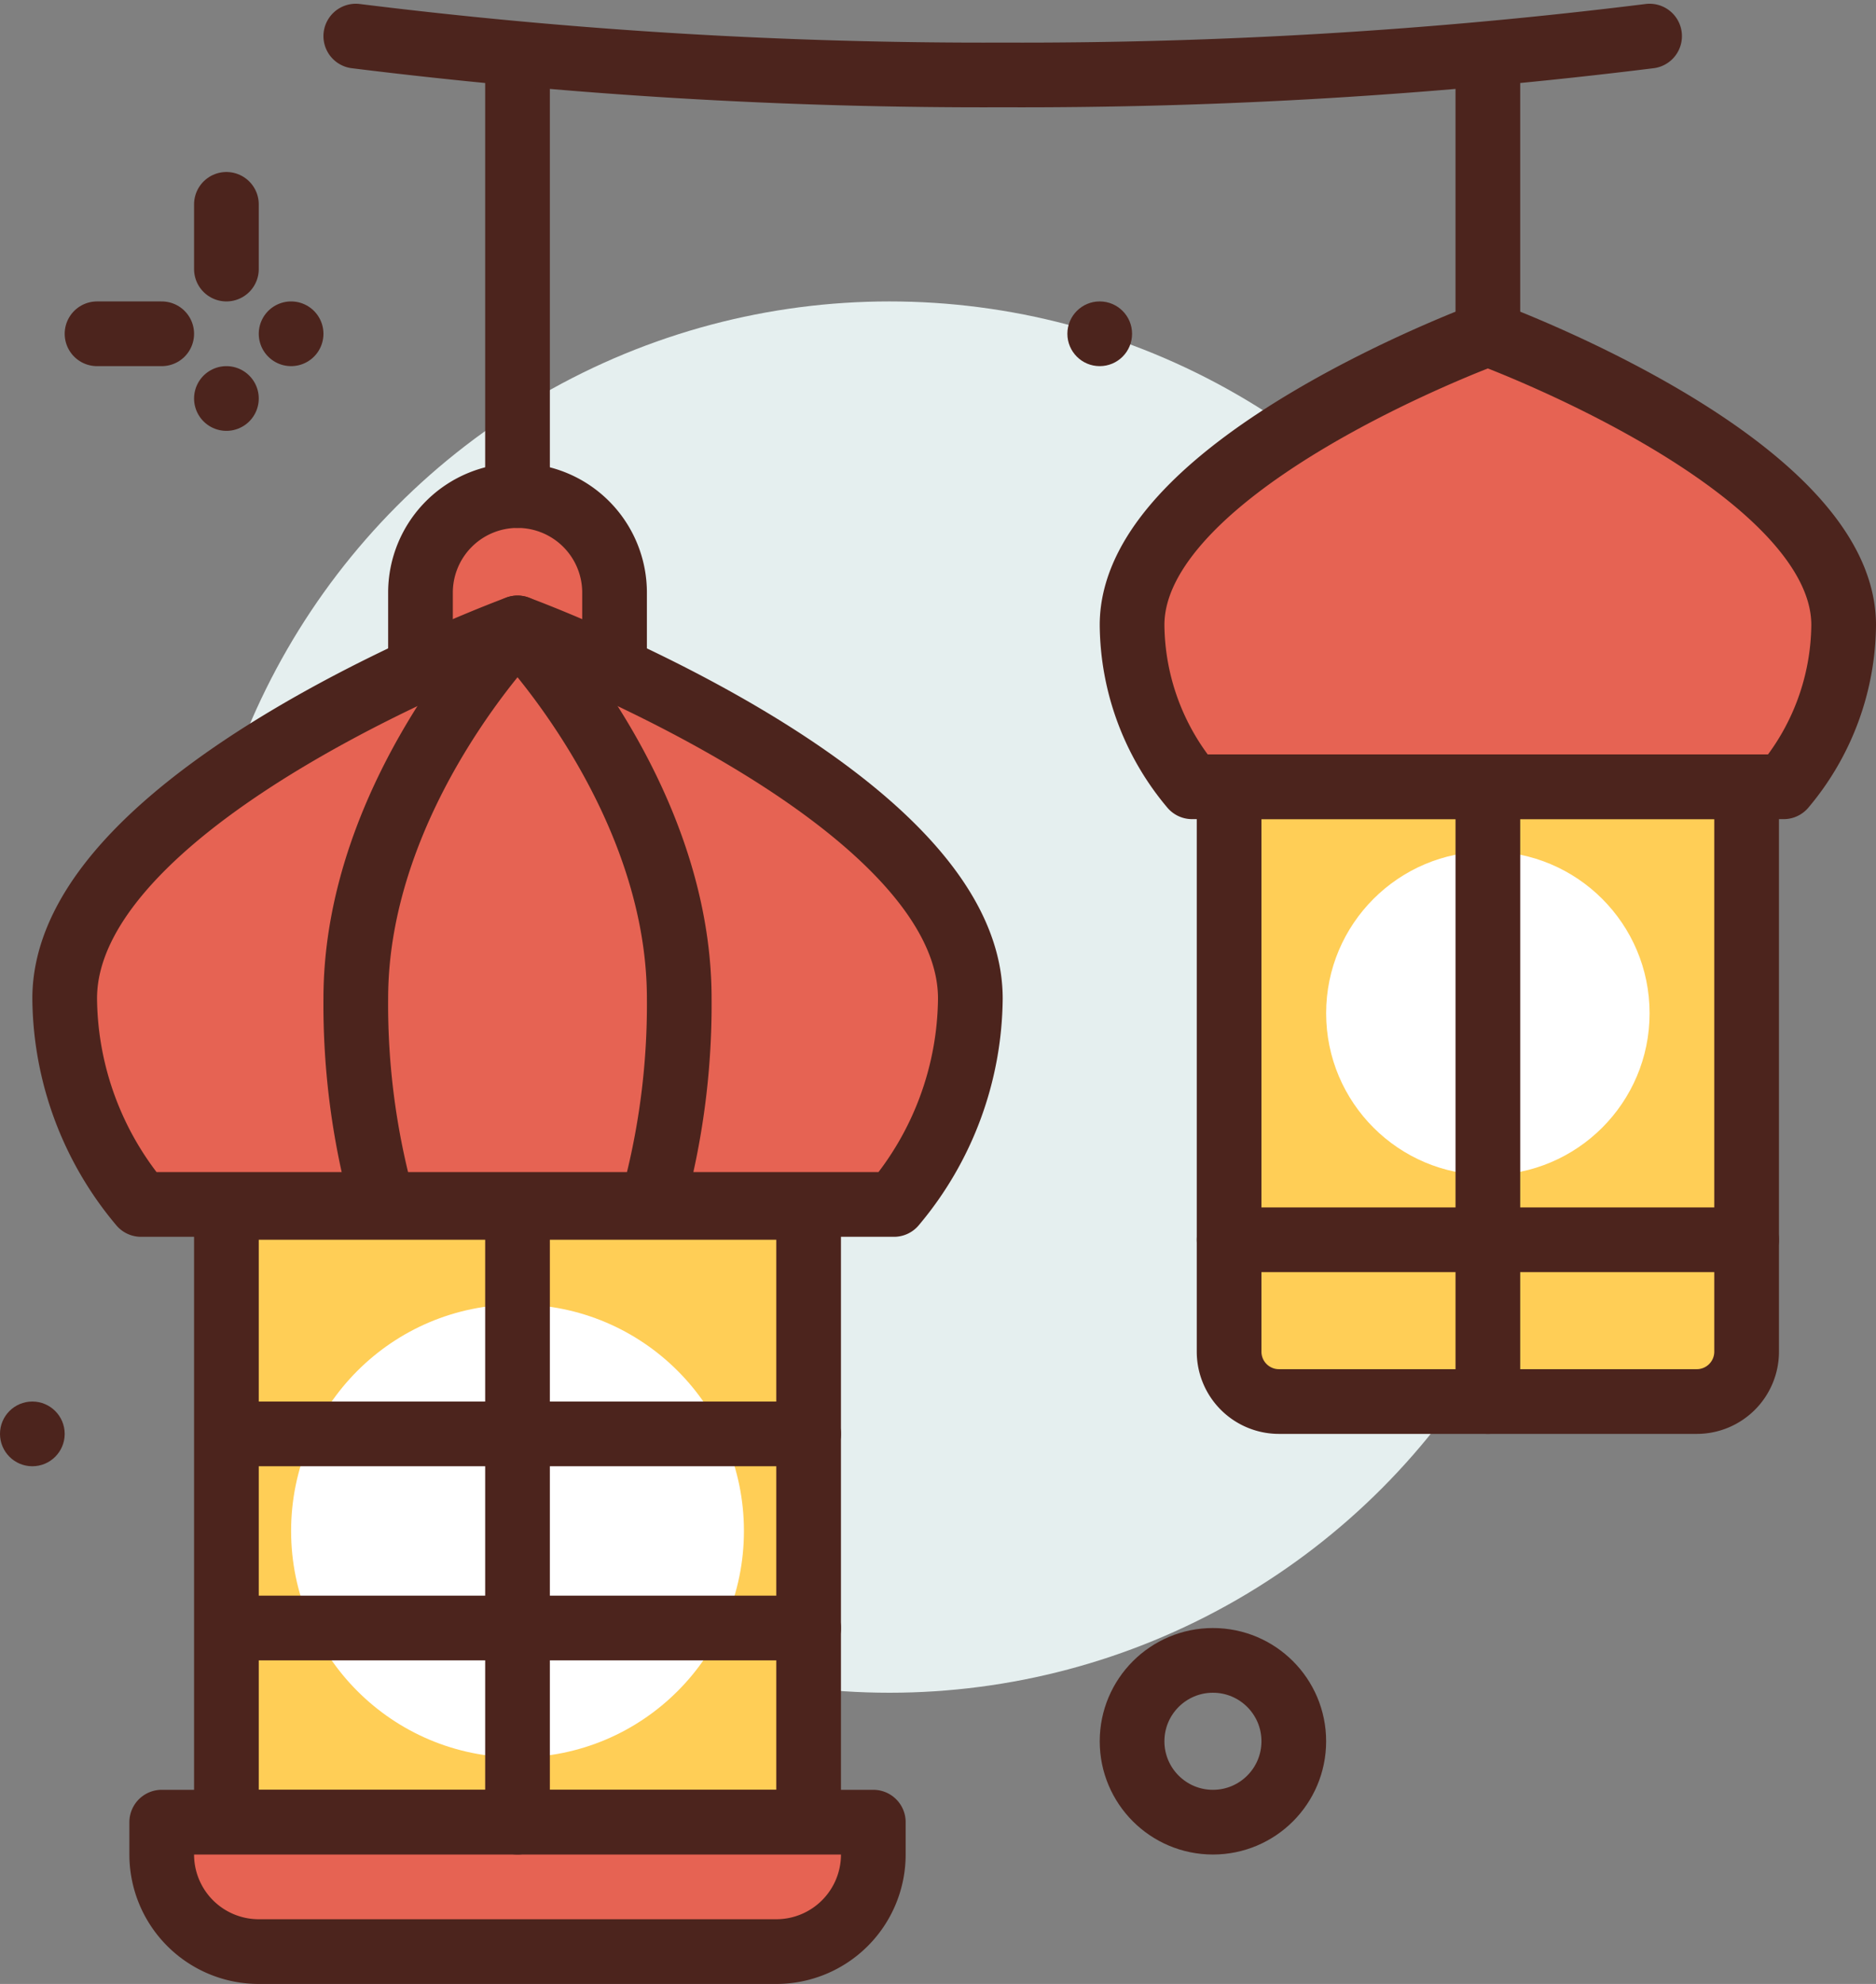 <svg xmlns="http://www.w3.org/2000/svg" width="58" height="61.316" viewBox="0 0 58 61.316">
  <rect x="0" y="0" width="58" height="61.316" fill="#808080" stroke="none"/>
  <g id="lights" transform="translate(-5 -1.684)">
    <circle id="Ellipse_4"  cx="2.5" cy="2.5" r="2.5" transform="translate(40 53)" fill="none" stroke="#4c241d" stroke-linecap="round" stroke-linejoin="round" stroke-width="2"/>
    <circle id="Ellipse_5"  cx="21.5" cy="21.5" r="21.5" transform="translate(11 11)" fill="#e5efef"/>
    <path id="Path_54"  d="M43,26H59V43.459A1.541,1.541,0,0,1,57.459,45H44.541A1.541,1.541,0,0,1,43,43.459Z" fill="#ffce56" stroke="#4c241d" stroke-linecap="round" stroke-linejoin="round" stroke-width="2"/>
    <rect id="Rectangle_5"  width="18" height="19" transform="translate(12 39)" fill="#ffce56" stroke="#4c241d" stroke-linecap="round" stroke-linejoin="round" stroke-width="2"/>
    <circle id="Ellipse_6"  cx="5" cy="5" r="5" transform="translate(46 28)" fill="#fff"/>
    <circle id="Ellipse_7"  cx="7" cy="7" r="7" transform="translate(14 42)" fill="#fff"/>
    <path id="Path_55"  d="M21,17h0a3,3,0,0,1,3,3v3H18V20A3,3,0,0,1,21,17Z" fill="#e66353" stroke="#4c241d" stroke-linecap="round" stroke-linejoin="round" stroke-width="2"/>
    <line id="Line_5"  y2="18" transform="translate(51 27)" fill="none" stroke="#4c241d" stroke-linecap="round" stroke-linejoin="round" stroke-width="2"/>
    <path id="Path_56" d="M60.145,26A7.852,7.852,0,0,0,62,21c0-4.971-11-9-11-9s-11,4.029-11,9a7.852,7.852,0,0,0,1.855,5Z" fill="#e66353" stroke="#4c241d" stroke-linecap="round" stroke-linejoin="round" stroke-width="2"/>
    <path id="Path_57"  d="M32.639,38.909A10,10,0,0,0,35,32.545c0-6.326-14-11.454-14-11.454S7,26.219,7,32.545a10,10,0,0,0,2.361,6.364Z" fill="#e66353" stroke="#4c241d" stroke-linecap="round" stroke-linejoin="round" stroke-width="2"/>
    <path id="Path_58" d="M25.157,38.909A23.026,23.026,0,0,0,26,32.545c0-6.326-5-11.454-5-11.454s-5,5.128-5,11.454a23.026,23.026,0,0,0,.843,6.364Z" fill="#e66353" stroke="#4c241d" stroke-linecap="round" stroke-linejoin="round" stroke-width="2"/>
    <line id="Line_6"  y1="8" transform="translate(51 4)" fill="none" stroke="#4c241d" stroke-linecap="round" stroke-linejoin="round" stroke-width="2"/>
    <line id="Line_7" x2="16" transform="translate(43 40)" fill="none" stroke="#4c241d" stroke-linecap="round" stroke-linejoin="round" stroke-width="2"/>
    <line id="Line_8"  y1="13" transform="translate(21 4)" fill="none" stroke="#4c241d" stroke-linecap="round" stroke-linejoin="round" stroke-width="2"/>
    <path id="Path_59"  d="M10,58H32v1a3,3,0,0,1-3,3H13a3,3,0,0,1-3-3Z" fill="#e66353" stroke="#4c241d" stroke-linecap="round" stroke-linejoin="round" stroke-width="2"/>
    <line id="Line_9"  y2="19" transform="translate(21 39)" fill="none" stroke="#4c241d" stroke-linecap="round" stroke-linejoin="round" stroke-width="2"/>
    <line id="Line_10"  x2="17" transform="translate(13 52)" fill="none" stroke="#4c241d" stroke-linecap="round" stroke-linejoin="round" stroke-width="2"/>
    <line id="Line_11"  x2="17" transform="translate(13 46)" fill="none" stroke="#4c241d" stroke-linecap="round" stroke-linejoin="round" stroke-width="2"/>
    <line id="Line_12" x2="2" transform="translate(8 12)" fill="none" stroke="#4c241d" stroke-linecap="round" stroke-linejoin="round" stroke-width="2"/>
    <line id="Line_13" y2="2" transform="translate(12 8)" fill="none" stroke="#4c241d" stroke-linecap="round" stroke-linejoin="round" stroke-width="2"/>
    <line id="Line_14" transform="translate(12 14)" fill="none" stroke="#4c241d" stroke-linecap="round" stroke-linejoin="round" stroke-width="2"/>
    <line id="Line_15" transform="translate(14 12)" fill="none" stroke="#4c241d" stroke-linecap="round" stroke-linejoin="round" stroke-width="2"/>
    <circle id="Ellipse_8"  cx="1" cy="1" r="1" transform="translate(38 11)" fill="#4c241d"/>
    <circle id="Ellipse_9"  cx="1" cy="1" r="1" transform="translate(5 45)" fill="#4c241d"/>
    <path id="Path_60" d="M16,2.8A157.487,157.487,0,0,0,36,4,157.484,157.484,0,0,0,56,2.8" fill="none" stroke="#4c241d" stroke-linecap="round" stroke-linejoin="round" stroke-width="2"/>
  </g>
</svg>
